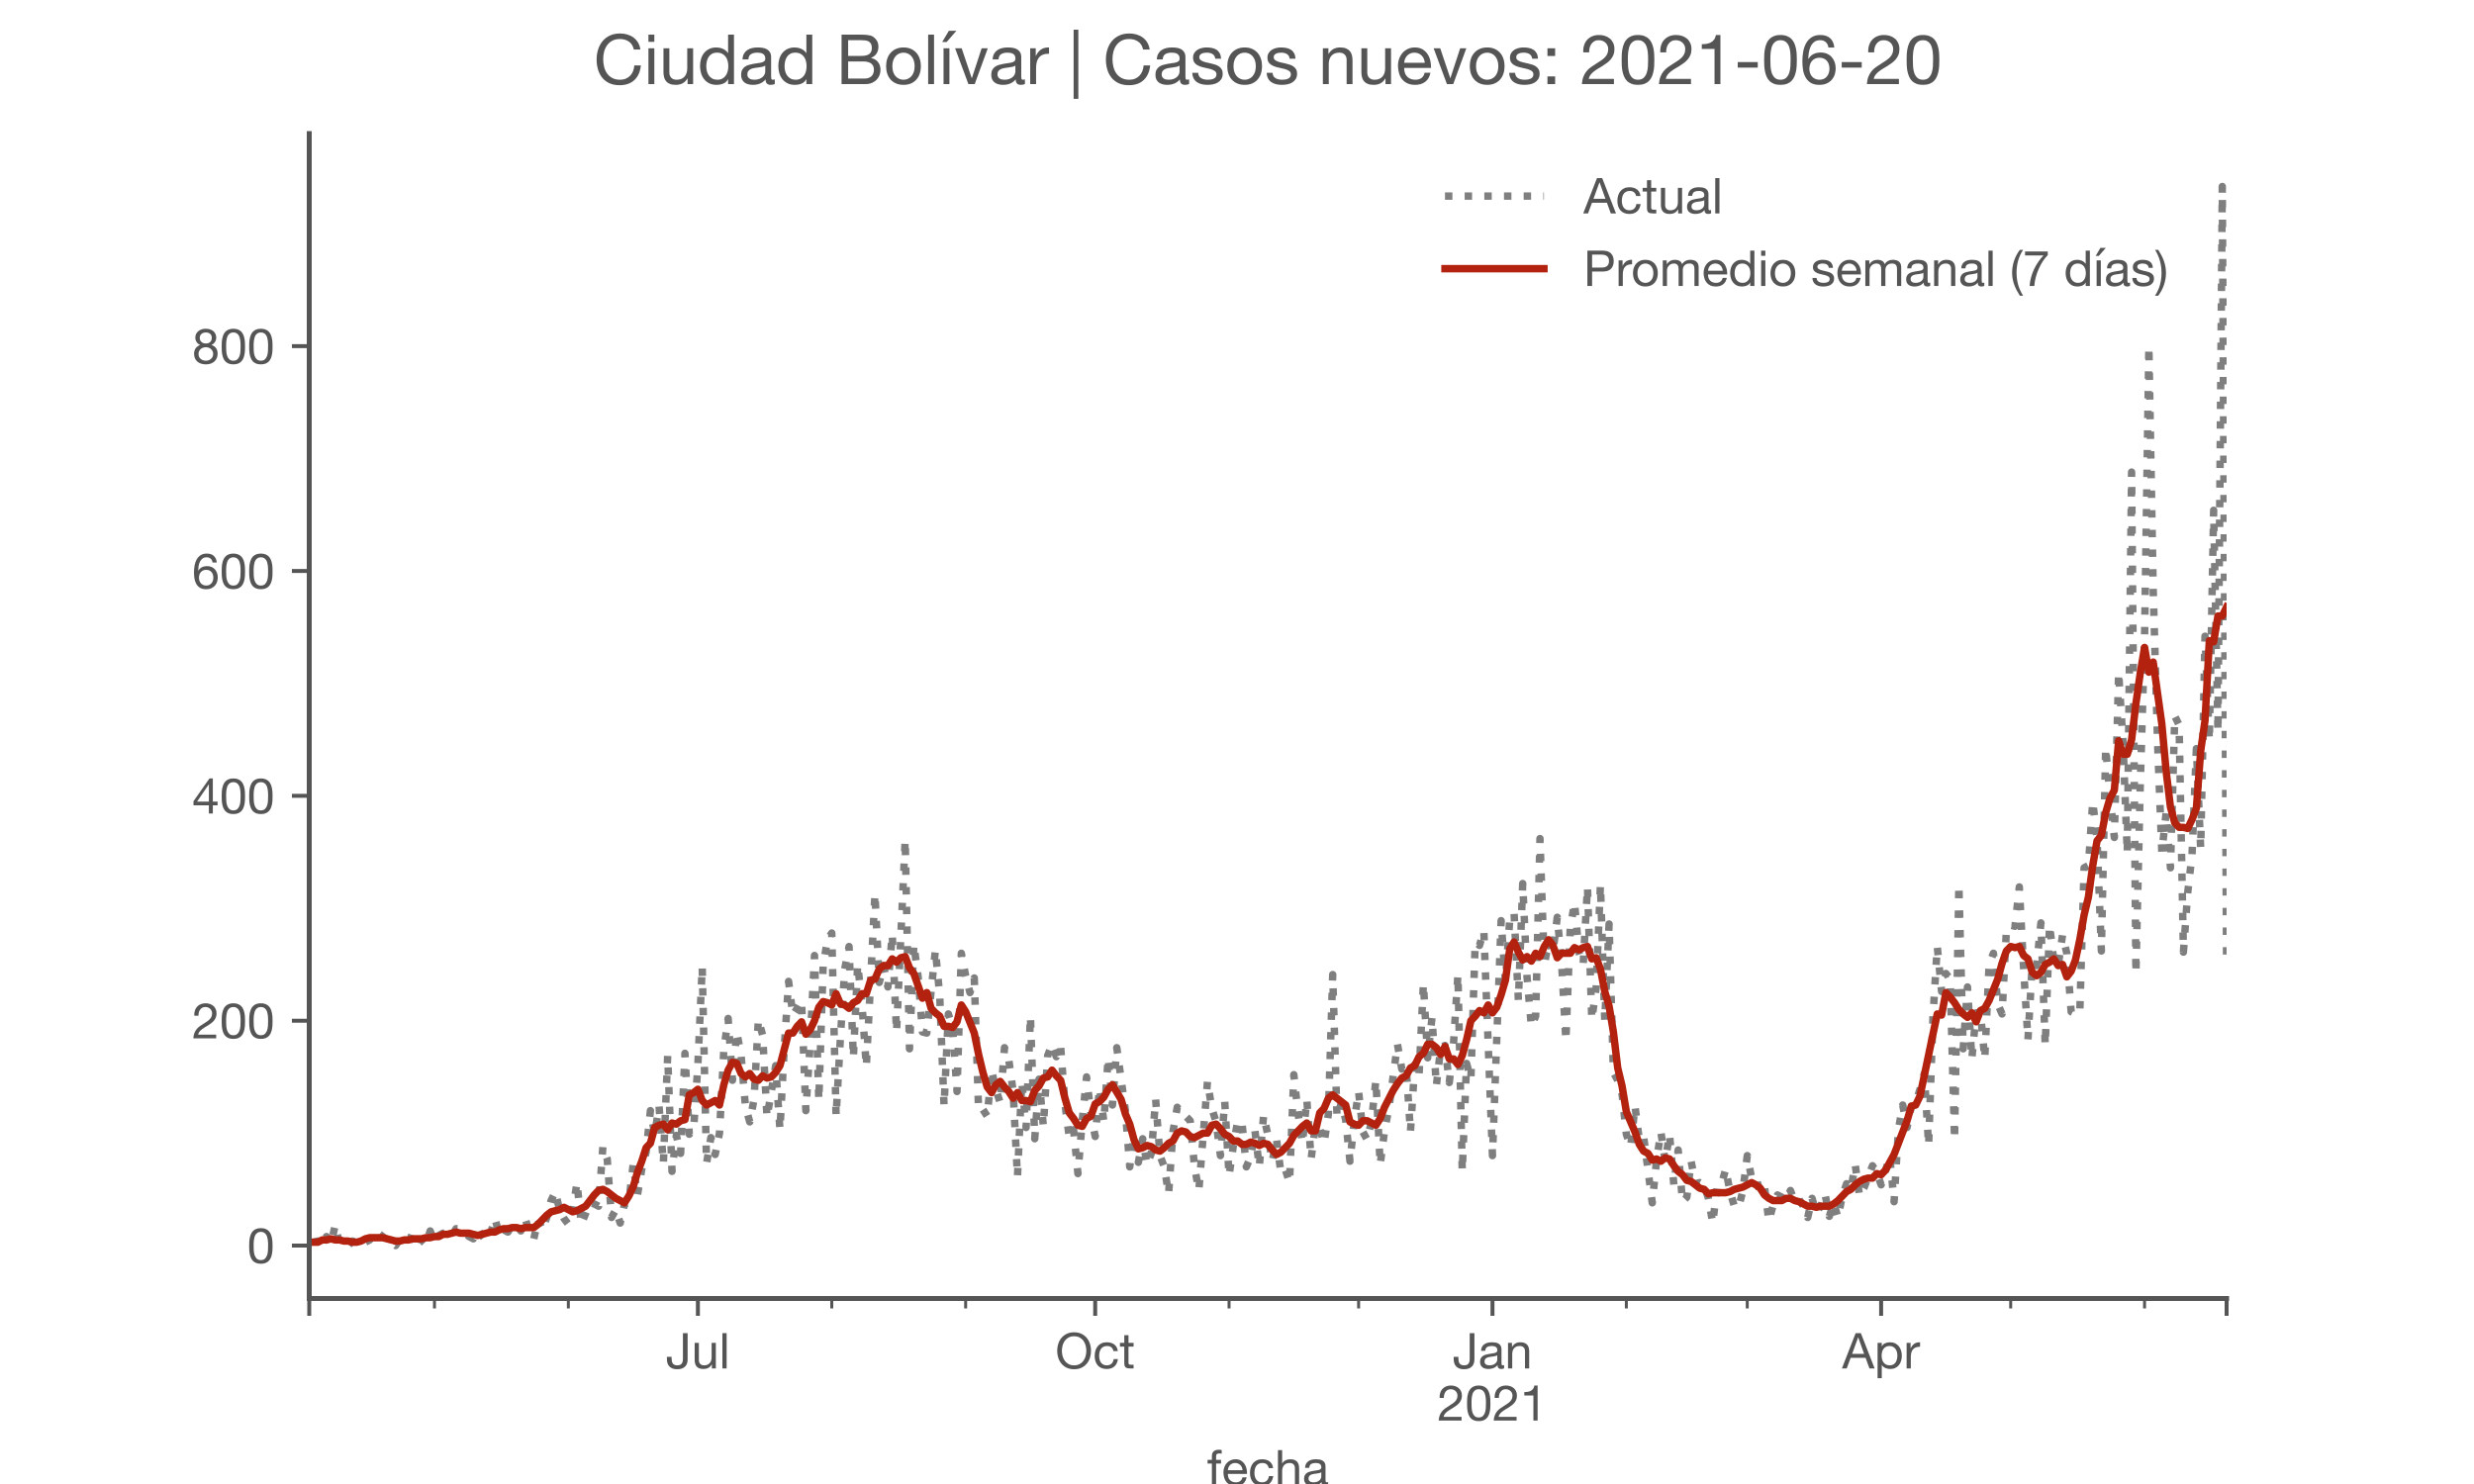 <?xml version="1.0" encoding="utf-8" standalone="no"?>
<!DOCTYPE svg PUBLIC "-//W3C//DTD SVG 1.1//EN"
  "http://www.w3.org/Graphics/SVG/1.1/DTD/svg11.dtd">
<!-- Created with matplotlib (https://matplotlib.org/) -->
<svg height="300pt" version="1.1" viewBox="0 0 500 300" width="500pt" xmlns="http://www.w3.org/2000/svg" xmlns:xlink="http://www.w3.org/1999/xlink">
 <defs>
  <style type="text/css">*{stroke-linecap:butt;stroke-linejoin:round;}</style>
 </defs>
 <g id="figure_1">
  <g id="patch_1">
   <path d="M 0 300 
L 500 300 
L 500 0 
L 0 0 
z
" style="fill:#ffffff;"/>
  </g>
  <g id="axes_1">
   <g id="patch_2">
    <path d="M 62.5 262.5 
L 450 262.5 
L 450 27 
L 62.5 27 
z
" style="fill:#ffffff;"/>
   </g>
   <g id="matplotlib.axis_1">
    <g id="xtick_1">
     <g id="line2d_1">
      <defs>
       <path d="M 0 0 
L 0 3.5 
" id="m8067aab8d2" style="stroke:#555555;stroke-width:0.8;"/>
      </defs>
      <g>
       <use style="fill:#555555;stroke:#555555;stroke-width:0.8;" x="62.5" xlink:href="#m8067aab8d2" y="262.5"/>
      </g>
     </g>
    </g>
    <g id="xtick_2">
     <g id="line2d_2">
      <g>
       <use style="fill:#555555;stroke:#555555;stroke-width:0.8;" x="141.047" xlink:href="#m8067aab8d2" y="262.5"/>
      </g>
     </g>
     <g id="text_1">
      <!-- Jul -->
      <g style="fill:#555555;" transform="translate(134.562 276.641)scale(0.1 -0.1)">
       <defs>
        <path d="M 44.094 17.797 
L 44.094 71.406 
L 34.594 71.406 
L 34.594 19.203 
Q 34.594 13.297 32.141 9.797 
Q 29.703 6.297 23.203 6.297 
Q 19.703 6.297 17.453 7.344 
Q 15.203 8.406 13.953 10.297 
Q 12.703 12.203 12.203 14.797 
Q 11.703 17.406 11.703 20.5 
L 11.703 23.5 
L 2.203 23.5 
L 2.203 19.094 
Q 2.203 8.906 7.594 3.656 
Q 13 -1.594 23 -1.594 
Q 29 -1.594 33.047 0.047 
Q 37.094 1.703 39.547 4.453 
Q 42 7.203 43.047 10.703 
Q 44.094 14.203 44.094 17.797 
z
" id="HelveticaNeue-74"/>
        <path d="M 49.203 0 
L 49.203 51.703 
L 40.703 51.703 
L 40.703 22.5 
Q 40.703 19 39.75 16.047 
Q 38.797 13.094 36.891 10.891 
Q 35 8.703 32.141 7.5 
Q 29.297 6.297 25.406 6.297 
Q 20.5 6.297 17.703 9.094 
Q 14.906 11.906 14.906 16.703 
L 14.906 51.703 
L 6.406 51.703 
L 6.406 17.703 
Q 6.406 13.5 7.25 10.047 
Q 8.094 6.594 10.188 4.094 
Q 12.297 1.594 15.688 0.25 
Q 19.094 -1.094 24.203 -1.094 
Q 29.906 -1.094 34.094 1.156 
Q 38.297 3.406 41 8.203 
L 41.203 8.203 
L 41.203 0 
z
" id="HelveticaNeue-117"/>
        <path d="M 6.906 71.406 
L 6.906 0 
L 15.406 0 
L 15.406 71.406 
z
" id="HelveticaNeue-108"/>
       </defs>
       <use xlink:href="#HelveticaNeue-74"/>
       <use x="51.9" xlink:href="#HelveticaNeue-117"/>
       <use x="107.5" xlink:href="#HelveticaNeue-108"/>
      </g>
     </g>
    </g>
    <g id="xtick_3">
     <g id="line2d_3">
      <g>
       <use style="fill:#555555;stroke:#555555;stroke-width:0.8;" x="221.34" xlink:href="#m8067aab8d2" y="262.5"/>
      </g>
     </g>
     <g id="text_2">
      <!-- Oct -->
      <g style="fill:#555555;" transform="translate(213.28 276.641)scale(0.1 -0.1)">
       <defs>
        <path d="M 13.297 35.703 
Q 13.297 41.094 14.688 46.344 
Q 16.094 51.594 19.094 55.797 
Q 22.094 60 26.797 62.547 
Q 31.5 65.094 38 65.094 
Q 44.5 65.094 49.203 62.547 
Q 53.906 60 56.906 55.797 
Q 59.906 51.594 61.297 46.344 
Q 62.703 41.094 62.703 35.703 
Q 62.703 30.297 61.297 25.047 
Q 59.906 19.797 56.906 15.594 
Q 53.906 11.406 49.203 8.844 
Q 44.5 6.297 38 6.297 
Q 31.5 6.297 26.797 8.844 
Q 22.094 11.406 19.094 15.594 
Q 16.094 19.797 14.688 25.047 
Q 13.297 30.297 13.297 35.703 
z
M 3.797 35.703 
Q 3.797 28.406 5.938 21.656 
Q 8.094 14.906 12.391 9.703 
Q 16.703 4.5 23.094 1.453 
Q 29.5 -1.594 38 -1.594 
Q 46.5 -1.594 52.891 1.453 
Q 59.297 4.5 63.594 9.703 
Q 67.906 14.906 70.047 21.656 
Q 72.203 28.406 72.203 35.703 
Q 72.203 43 70.047 49.75 
Q 67.906 56.5 63.594 61.703 
Q 59.297 66.906 52.891 70 
Q 46.5 73.094 38 73.094 
Q 29.5 73.094 23.094 70 
Q 16.703 66.906 12.391 61.703 
Q 8.094 56.5 5.938 49.75 
Q 3.797 43 3.797 35.703 
z
" id="HelveticaNeue-79"/>
        <path d="M 41.5 35.094 
L 50.297 35.094 
Q 49.797 39.703 47.891 43.047 
Q 46 46.406 43.047 48.594 
Q 40.094 50.797 36.25 51.844 
Q 32.406 52.906 28 52.906 
Q 21.906 52.906 17.297 50.75 
Q 12.703 48.594 9.641 44.844 
Q 6.594 41.094 5.094 36.047 
Q 3.594 31 3.594 25.203 
Q 3.594 19.406 5.141 14.547 
Q 6.703 9.703 9.75 6.203 
Q 12.797 2.703 17.344 0.797 
Q 21.906 -1.094 27.797 -1.094 
Q 37.703 -1.094 43.453 4.094 
Q 49.203 9.297 50.594 18.906 
L 41.906 18.906 
Q 41.094 12.906 37.547 9.594 
Q 34 6.297 27.703 6.297 
Q 23.703 6.297 20.797 7.891 
Q 17.906 9.5 16.094 12.141 
Q 14.297 14.797 13.438 18.188 
Q 12.594 21.594 12.594 25.203 
Q 12.594 29.094 13.391 32.75 
Q 14.203 36.406 16.047 39.203 
Q 17.906 42 21 43.703 
Q 24.094 45.406 28.703 45.406 
Q 34.094 45.406 37.297 42.703 
Q 40.5 40 41.5 35.094 
z
" id="HelveticaNeue-99"/>
        <path d="M 18.203 51.703 
L 18.203 67.203 
L 9.703 67.203 
L 9.703 51.703 
L 0.906 51.703 
L 0.906 44.203 
L 9.703 44.203 
L 9.703 11.297 
Q 9.703 7.703 10.391 5.5 
Q 11.094 3.297 12.547 2.094 
Q 14 0.906 16.344 0.453 
Q 18.703 0 22 0 
L 28.5 0 
L 28.5 7.5 
L 24.594 7.5 
Q 22.594 7.5 21.344 7.641 
Q 20.094 7.797 19.391 8.297 
Q 18.703 8.797 18.453 9.688 
Q 18.203 10.594 18.203 12.094 
L 18.203 44.203 
L 28.5 44.203 
L 28.5 51.703 
z
" id="HelveticaNeue-116"/>
       </defs>
       <use xlink:href="#HelveticaNeue-79"/>
       <use x="76" xlink:href="#HelveticaNeue-99"/>
       <use x="129.7" xlink:href="#HelveticaNeue-116"/>
      </g>
     </g>
    </g>
    <g id="xtick_4">
     <g id="line2d_4">
      <g>
       <use style="fill:#555555;stroke:#555555;stroke-width:0.8;" x="301.633" xlink:href="#m8067aab8d2" y="262.5"/>
      </g>
     </g>
     <g id="text_3">
      <!-- Jan -->
      <g style="fill:#555555;" transform="translate(293.573 276.641)scale(0.1 -0.1)">
       <defs>
        <path d="M 52.203 0.203 
Q 50 -1.094 46.094 -1.094 
Q 42.797 -1.094 40.844 0.75 
Q 38.906 2.594 38.906 6.797 
Q 35.406 2.594 30.75 0.75 
Q 26.094 -1.094 20.703 -1.094 
Q 17.203 -1.094 14.047 -0.297 
Q 10.906 0.5 8.594 2.203 
Q 6.297 3.906 4.938 6.656 
Q 3.594 9.406 3.594 13.297 
Q 3.594 17.703 5.094 20.5 
Q 6.594 23.297 9.047 25.047 
Q 11.5 26.797 14.641 27.688 
Q 17.797 28.594 21.094 29.203 
Q 24.594 29.906 27.75 30.25 
Q 30.906 30.594 33.297 31.25 
Q 35.703 31.906 37.094 33.156 
Q 38.5 34.406 38.5 36.797 
Q 38.5 39.594 37.453 41.297 
Q 36.406 43 34.75 43.891 
Q 33.094 44.797 31.047 45.094 
Q 29 45.406 27 45.406 
Q 21.594 45.406 18 43.344 
Q 14.406 41.297 14.094 35.594 
L 5.594 35.594 
Q 5.797 40.406 7.594 43.703 
Q 9.406 47 12.406 49.047 
Q 15.406 51.094 19.25 52 
Q 23.094 52.906 27.5 52.906 
Q 31 52.906 34.453 52.406 
Q 37.906 51.906 40.703 50.344 
Q 43.5 48.797 45.203 46 
Q 46.906 43.203 46.906 38.703 
L 46.906 12.094 
Q 46.906 9.094 47.25 7.688 
Q 47.594 6.297 49.594 6.297 
Q 50.703 6.297 52.203 6.797 
z
M 38.406 26.703 
Q 36.797 25.5 34.188 24.953 
Q 31.594 24.406 28.75 24.047 
Q 25.906 23.703 23 23.25 
Q 20.094 22.797 17.797 21.797 
Q 15.5 20.797 14.047 18.938 
Q 12.594 17.094 12.594 13.906 
Q 12.594 11.797 13.438 10.344 
Q 14.297 8.906 15.641 8 
Q 17 7.094 18.797 6.688 
Q 20.594 6.297 22.594 6.297 
Q 26.797 6.297 29.797 7.438 
Q 32.797 8.594 34.688 10.344 
Q 36.594 12.094 37.5 14.141 
Q 38.406 16.203 38.406 18 
z
" id="HelveticaNeue-97"/>
        <path d="M 6.406 51.703 
L 6.406 0 
L 14.906 0 
L 14.906 29.203 
Q 14.906 32.703 15.844 35.641 
Q 16.797 38.594 18.688 40.797 
Q 20.594 43 23.438 44.203 
Q 26.297 45.406 30.203 45.406 
Q 35.094 45.406 37.891 42.594 
Q 40.703 39.797 40.703 35 
L 40.703 0 
L 49.203 0 
L 49.203 34 
Q 49.203 38.203 48.344 41.641 
Q 47.5 45.094 45.391 47.594 
Q 43.297 50.094 39.891 51.5 
Q 36.5 52.906 31.406 52.906 
Q 19.906 52.906 14.594 43.5 
L 14.406 43.5 
L 14.406 51.703 
z
" id="HelveticaNeue-110"/>
       </defs>
       <use xlink:href="#HelveticaNeue-74"/>
       <use x="51.9" xlink:href="#HelveticaNeue-97"/>
       <use x="105.6" xlink:href="#HelveticaNeue-110"/>
      </g>
      <!-- 2021 -->
      <g style="fill:#555555;" transform="translate(290.514 287.18)scale(0.1 -0.1)">
       <defs>
        <path d="M 4.406 45.797 
L 12.906 45.797 
Q 12.797 49 13.547 52.141 
Q 14.297 55.297 16 57.797 
Q 17.703 60.297 20.344 61.844 
Q 23 63.406 26.703 63.406 
Q 29.5 63.406 32 62.5 
Q 34.5 61.594 36.344 59.891 
Q 38.203 58.203 39.297 55.844 
Q 40.406 53.5 40.406 50.594 
Q 40.406 46.906 39.25 44.094 
Q 38.094 41.297 35.844 38.891 
Q 33.594 36.5 30.188 34.141 
Q 26.797 31.797 22.297 29 
Q 18.594 26.797 15.188 24.297 
Q 11.797 21.797 9.094 18.5 
Q 6.406 15.203 4.656 10.75 
Q 2.906 6.297 2.406 0 
L 48.703 0 
L 48.703 7.5 
L 12.297 7.5 
Q 12.906 10.797 14.844 13.344 
Q 16.797 15.906 19.547 18.094 
Q 22.297 20.297 25.594 22.25 
Q 28.906 24.203 32.203 26.203 
Q 35.5 28.297 38.594 30.594 
Q 41.703 32.906 44.094 35.75 
Q 46.5 38.594 47.953 42.188 
Q 49.406 45.797 49.406 50.5 
Q 49.406 55.5 47.656 59.297 
Q 45.906 63.094 42.906 65.641 
Q 39.906 68.203 35.844 69.547 
Q 31.797 70.906 27.203 70.906 
Q 21.594 70.906 17.188 69 
Q 12.797 67.094 9.844 63.75 
Q 6.906 60.406 5.5 55.797 
Q 4.094 51.203 4.406 45.797 
z
" id="HelveticaNeue-50"/>
        <path d="M 13.203 34.906 
Q 13.203 37.5 13.25 40.641 
Q 13.297 43.797 13.75 46.938 
Q 14.203 50.094 15.047 53.094 
Q 15.906 56.094 17.547 58.344 
Q 19.203 60.594 21.703 62 
Q 24.203 63.406 27.797 63.406 
Q 31.406 63.406 33.906 62 
Q 36.406 60.594 38.047 58.344 
Q 39.703 56.094 40.547 53.094 
Q 41.406 50.094 41.844 46.938 
Q 42.297 43.797 42.344 40.641 
Q 42.406 37.5 42.406 34.906 
Q 42.406 30.906 42.156 25.953 
Q 41.906 21 40.547 16.641 
Q 39.203 12.297 36.203 9.297 
Q 33.203 6.297 27.797 6.297 
Q 22.406 6.297 19.406 9.297 
Q 16.406 12.297 15.047 16.641 
Q 13.703 21 13.453 25.953 
Q 13.203 30.906 13.203 34.906 
z
M 4.203 34.797 
Q 4.203 30.906 4.391 26.703 
Q 4.594 22.5 5.391 18.5 
Q 6.203 14.5 7.703 10.953 
Q 9.203 7.406 11.797 4.703 
Q 14.406 2 18.344 0.453 
Q 22.297 -1.094 27.797 -1.094 
Q 33.406 -1.094 37.297 0.453 
Q 41.203 2 43.797 4.703 
Q 46.406 7.406 47.906 10.953 
Q 49.406 14.5 50.203 18.5 
Q 51 22.5 51.203 26.703 
Q 51.406 30.906 51.406 34.797 
Q 51.406 38.703 51.203 42.891 
Q 51 47.094 50.203 51.094 
Q 49.406 55.094 47.906 58.688 
Q 46.406 62.297 43.797 65 
Q 41.203 67.703 37.25 69.297 
Q 33.297 70.906 27.797 70.906 
Q 22.297 70.906 18.344 69.297 
Q 14.406 67.703 11.797 65 
Q 9.203 62.297 7.703 58.688 
Q 6.203 55.094 5.391 51.094 
Q 4.594 47.094 4.391 42.891 
Q 4.203 38.703 4.203 34.797 
z
" id="HelveticaNeue-48"/>
        <path d="M 35.594 0 
L 35.594 70.906 
L 29.094 70.906 
Q 28.406 66.906 26.5 64.297 
Q 24.594 61.703 21.844 60.203 
Q 19.094 58.703 15.688 58.141 
Q 12.297 57.594 8.703 57.594 
L 8.703 50.797 
L 27.094 50.797 
L 27.094 0 
z
" id="HelveticaNeue-49"/>
       </defs>
       <use xlink:href="#HelveticaNeue-50"/>
       <use x="55.6" xlink:href="#HelveticaNeue-48"/>
       <use x="111.2" xlink:href="#HelveticaNeue-50"/>
       <use x="166.8" xlink:href="#HelveticaNeue-49"/>
      </g>
     </g>
    </g>
    <g id="xtick_5">
     <g id="line2d_5">
      <g>
       <use style="fill:#555555;stroke:#555555;stroke-width:0.8;" x="380.18" xlink:href="#m8067aab8d2" y="262.5"/>
      </g>
     </g>
     <g id="text_4">
      <!-- Apr -->
      <g style="fill:#555555;" transform="translate(372.311 276.641)scale(0.1 -0.1)">
       <defs>
        <path d="M 20.094 29.5 
L 32.203 62.797 
L 32.406 62.797 
L 44.297 29.5 
z
M 27.203 71.406 
L -0.594 0 
L 9.094 0 
L 17.094 21.5 
L 47.297 21.5 
L 55.094 0 
L 65.594 0 
L 37.703 71.406 
z
" id="HelveticaNeue-65"/>
        <path d="M 6.703 51.703 
L 6.703 -19.703 
L 15.203 -19.703 
L 15.203 6.906 
L 15.406 6.906 
Q 16.797 4.594 18.844 3.047 
Q 20.906 1.5 23.203 0.594 
Q 25.5 -0.297 27.844 -0.688 
Q 30.203 -1.094 32.094 -1.094 
Q 38 -1.094 42.453 1 
Q 46.906 3.094 49.844 6.75 
Q 52.797 10.406 54.25 15.297 
Q 55.703 20.203 55.703 25.703 
Q 55.703 31.203 54.203 36.094 
Q 52.703 41 49.75 44.75 
Q 46.797 48.5 42.344 50.703 
Q 37.906 52.906 31.906 52.906 
Q 26.5 52.906 22 50.953 
Q 17.5 49 15.406 44.703 
L 15.203 44.703 
L 15.203 51.703 
z
M 46.703 26.297 
Q 46.703 22.5 45.891 18.891 
Q 45.094 15.297 43.297 12.5 
Q 41.5 9.703 38.547 8 
Q 35.594 6.297 31.203 6.297 
Q 26.797 6.297 23.688 7.938 
Q 20.594 9.594 18.641 12.297 
Q 16.703 15 15.797 18.547 
Q 14.906 22.094 14.906 25.906 
Q 14.906 29.5 15.75 33 
Q 16.594 36.5 18.5 39.25 
Q 20.406 42 23.406 43.703 
Q 26.406 45.406 30.703 45.406 
Q 34.797 45.406 37.844 43.797 
Q 40.906 42.203 42.844 39.5 
Q 44.797 36.797 45.75 33.344 
Q 46.703 29.906 46.703 26.297 
z
" id="HelveticaNeue-112"/>
        <path d="M 6.094 51.703 
L 6.094 0 
L 14.594 0 
L 14.594 23 
Q 14.594 28 15.594 31.844 
Q 16.594 35.703 18.797 38.391 
Q 21 41.094 24.594 42.5 
Q 28.203 43.906 33.297 43.906 
L 33.297 52.906 
Q 26.406 53.094 21.906 50.094 
Q 17.406 47.094 14.297 40.797 
L 14.094 40.797 
L 14.094 51.703 
z
" id="HelveticaNeue-114"/>
       </defs>
       <use xlink:href="#HelveticaNeue-65"/>
       <use x="64.8" xlink:href="#HelveticaNeue-112"/>
       <use x="124.1" xlink:href="#HelveticaNeue-114"/>
      </g>
     </g>
    </g>
    <g id="xtick_6">
     <g id="line2d_6">
      <g>
       <use style="fill:#555555;stroke:#555555;stroke-width:0.8;" x="450" xlink:href="#m8067aab8d2" y="262.5"/>
      </g>
     </g>
    </g>
    <g id="xtick_7">
     <g id="line2d_7">
      <defs>
       <path d="M 0 0 
L 0 2 
" id="m820d219b22" style="stroke:#555555;stroke-width:0.6;"/>
      </defs>
      <g>
       <use style="fill:#555555;stroke:#555555;stroke-width:0.6;" x="87.81" xlink:href="#m820d219b22" y="262.5"/>
      </g>
     </g>
    </g>
    <g id="xtick_8">
     <g id="line2d_8">
      <g>
       <use style="fill:#555555;stroke:#555555;stroke-width:0.6;" x="114.865" xlink:href="#m820d219b22" y="262.5"/>
      </g>
     </g>
    </g>
    <g id="xtick_9">
     <g id="line2d_9">
      <g>
       <use style="fill:#555555;stroke:#555555;stroke-width:0.6;" x="168.102" xlink:href="#m820d219b22" y="262.5"/>
      </g>
     </g>
    </g>
    <g id="xtick_10">
     <g id="line2d_10">
      <g>
       <use style="fill:#555555;stroke:#555555;stroke-width:0.6;" x="195.158" xlink:href="#m820d219b22" y="262.5"/>
      </g>
     </g>
    </g>
    <g id="xtick_11">
     <g id="line2d_11">
      <g>
       <use style="fill:#555555;stroke:#555555;stroke-width:0.6;" x="248.395" xlink:href="#m820d219b22" y="262.5"/>
      </g>
     </g>
    </g>
    <g id="xtick_12">
     <g id="line2d_12">
      <g>
       <use style="fill:#555555;stroke:#555555;stroke-width:0.6;" x="274.578" xlink:href="#m820d219b22" y="262.5"/>
      </g>
     </g>
    </g>
    <g id="xtick_13">
     <g id="line2d_13">
      <g>
       <use style="fill:#555555;stroke:#555555;stroke-width:0.6;" x="328.688" xlink:href="#m820d219b22" y="262.5"/>
      </g>
     </g>
    </g>
    <g id="xtick_14">
     <g id="line2d_14">
      <g>
       <use style="fill:#555555;stroke:#555555;stroke-width:0.6;" x="353.125" xlink:href="#m820d219b22" y="262.5"/>
      </g>
     </g>
    </g>
    <g id="xtick_15">
     <g id="line2d_15">
      <g>
       <use style="fill:#555555;stroke:#555555;stroke-width:0.6;" x="406.363" xlink:href="#m820d219b22" y="262.5"/>
      </g>
     </g>
    </g>
    <g id="xtick_16">
     <g id="line2d_16">
      <g>
       <use style="fill:#555555;stroke:#555555;stroke-width:0.6;" x="433.418" xlink:href="#m820d219b22" y="262.5"/>
      </g>
     </g>
    </g>
    <g id="text_5">
     <!-- fecha -->
     <g style="fill:#555555;" transform="translate(243.935 300.291)scale(0.1 -0.1)">
      <defs>
       <path d="M 9.906 44.203 
L 9.906 0 
L 18.406 0 
L 18.406 44.203 
L 28.406 44.203 
L 28.406 51.703 
L 18.406 51.703 
L 18.406 58.906 
Q 18.406 62.297 20.094 63.5 
Q 21.797 64.703 24.906 64.703 
Q 26 64.703 27.297 64.547 
Q 28.594 64.406 29.703 64 
L 29.703 71.406 
Q 28.5 71.797 26.953 72 
Q 25.406 72.203 24.203 72.203 
Q 17.203 72.203 13.547 68.953 
Q 9.906 65.703 9.906 59.406 
L 9.906 51.703 
L 1.203 51.703 
L 1.203 44.203 
z
" id="HelveticaNeue-102"/>
       <path d="M 42.297 30.797 
L 12.594 30.797 
Q 12.797 33.797 13.891 36.438 
Q 15 39.094 16.891 41.094 
Q 18.797 43.094 21.438 44.25 
Q 24.094 45.406 27.406 45.406 
Q 30.594 45.406 33.25 44.25 
Q 35.906 43.094 37.844 41.141 
Q 39.797 39.203 40.938 36.5 
Q 42.094 33.797 42.297 30.797 
z
M 50.5 16.406 
L 42.094 16.406 
Q 41 11.297 37.547 8.797 
Q 34.094 6.297 28.703 6.297 
Q 24.5 6.297 21.391 7.688 
Q 18.297 9.094 16.297 11.438 
Q 14.297 13.797 13.391 16.844 
Q 12.5 19.906 12.594 23.297 
L 51.297 23.297 
Q 51.5 28 50.453 33.203 
Q 49.406 38.406 46.656 42.797 
Q 43.906 47.203 39.344 50.047 
Q 34.797 52.906 27.906 52.906 
Q 22.594 52.906 18.141 50.906 
Q 13.703 48.906 10.453 45.297 
Q 7.203 41.703 5.391 36.797 
Q 3.594 31.906 3.594 26 
Q 3.797 20.094 5.344 15.094 
Q 6.906 10.094 10 6.5 
Q 13.094 2.906 17.641 0.906 
Q 22.203 -1.094 28.406 -1.094 
Q 37.203 -1.094 43 3.297 
Q 48.797 7.703 50.5 16.406 
z
" id="HelveticaNeue-101"/>
       <path d="M 6.406 71.406 
L 6.406 0 
L 14.906 0 
L 14.906 29.203 
Q 14.906 32.703 15.844 35.641 
Q 16.797 38.594 18.688 40.797 
Q 20.594 43 23.438 44.203 
Q 26.297 45.406 30.203 45.406 
Q 35.094 45.406 37.891 42.594 
Q 40.703 39.797 40.703 35 
L 40.703 0 
L 49.203 0 
L 49.203 34 
Q 49.203 38.203 48.344 41.641 
Q 47.5 45.094 45.391 47.594 
Q 43.297 50.094 39.891 51.5 
Q 36.5 52.906 31.406 52.906 
Q 29.094 52.906 26.641 52.406 
Q 24.203 51.906 21.953 50.844 
Q 19.703 49.797 17.891 48.141 
Q 16.094 46.5 15.094 44.094 
L 14.906 44.094 
L 14.906 71.406 
z
" id="HelveticaNeue-104"/>
      </defs>
      <use xlink:href="#HelveticaNeue-102"/>
      <use x="29.6" xlink:href="#HelveticaNeue-101"/>
      <use x="83.3" xlink:href="#HelveticaNeue-99"/>
      <use x="137" xlink:href="#HelveticaNeue-104"/>
      <use x="192.6" xlink:href="#HelveticaNeue-97"/>
     </g>
    </g>
   </g>
   <g id="matplotlib.axis_2">
    <g id="ytick_1">
     <g id="line2d_17">
      <defs>
       <path d="M 0 0 
L -3.5 0 
" id="m968fb1098c" style="stroke:#555555;stroke-width:0.8;"/>
      </defs>
      <g>
       <use style="fill:#555555;stroke:#555555;stroke-width:0.8;" x="62.5" xlink:href="#m968fb1098c" y="251.795"/>
      </g>
     </g>
     <g id="text_6">
      <!-- 0 -->
      <g style="fill:#555555;" transform="translate(49.941 255.366)scale(0.1 -0.1)">
       <use xlink:href="#HelveticaNeue-48"/>
      </g>
     </g>
    </g>
    <g id="ytick_2">
     <g id="line2d_18">
      <g>
       <use style="fill:#555555;stroke:#555555;stroke-width:0.8;" x="62.5" xlink:href="#m968fb1098c" y="206.341"/>
      </g>
     </g>
     <g id="text_7">
      <!-- 200 -->
      <g style="fill:#555555;" transform="translate(38.822 209.911)scale(0.1 -0.1)">
       <use xlink:href="#HelveticaNeue-50"/>
       <use x="55.6" xlink:href="#HelveticaNeue-48"/>
       <use x="111.2" xlink:href="#HelveticaNeue-48"/>
      </g>
     </g>
    </g>
    <g id="ytick_3">
     <g id="line2d_19">
      <g>
       <use style="fill:#555555;stroke:#555555;stroke-width:0.8;" x="62.5" xlink:href="#m968fb1098c" y="160.886"/>
      </g>
     </g>
     <g id="text_8">
      <!-- 400 -->
      <g style="fill:#555555;" transform="translate(38.822 164.457)scale(0.1 -0.1)">
       <defs>
        <path d="M 33.906 24.094 
L 10.094 24.094 
L 33.703 58.797 
L 33.906 58.797 
z
M 41.906 24.094 
L 41.906 70.906 
L 35.094 70.906 
L 2.797 24.797 
L 2.797 16.594 
L 33.906 16.594 
L 33.906 0 
L 41.906 0 
L 41.906 16.594 
L 51.5 16.594 
L 51.5 24.094 
z
" id="HelveticaNeue-52"/>
       </defs>
       <use xlink:href="#HelveticaNeue-52"/>
       <use x="55.6" xlink:href="#HelveticaNeue-48"/>
       <use x="111.2" xlink:href="#HelveticaNeue-48"/>
      </g>
     </g>
    </g>
    <g id="ytick_4">
     <g id="line2d_20">
      <g>
       <use style="fill:#555555;stroke:#555555;stroke-width:0.8;" x="62.5" xlink:href="#m968fb1098c" y="115.432"/>
      </g>
     </g>
     <g id="text_9">
      <!-- 600 -->
      <g style="fill:#555555;" transform="translate(38.822 119.002)scale(0.1 -0.1)">
       <defs>
        <path d="M 41.406 52.797 
L 49.906 52.797 
Q 49.094 61.594 43.891 66.25 
Q 38.703 70.906 29.906 70.906 
Q 22.297 70.906 17.297 67.703 
Q 12.297 64.5 9.297 59.203 
Q 6.297 53.906 5.047 47.047 
Q 3.797 40.203 3.797 32.906 
Q 3.797 27.297 4.641 21.297 
Q 5.5 15.297 8.094 10.297 
Q 10.703 5.297 15.5 2.094 
Q 20.297 -1.094 28.203 -1.094 
Q 34.906 -1.094 39.453 1.156 
Q 44 3.406 46.75 6.844 
Q 49.5 10.297 50.703 14.5 
Q 51.906 18.703 51.906 22.594 
Q 51.906 27.5 50.406 31.703 
Q 48.906 35.906 46.156 39 
Q 43.406 42.094 39.344 43.844 
Q 35.297 45.594 30.203 45.594 
Q 24.406 45.594 19.953 43.391 
Q 15.5 41.203 12.5 36.297 
L 12.297 36.5 
Q 12.406 40.594 13.094 45.297 
Q 13.797 50 15.641 54.047 
Q 17.5 58.094 20.797 60.75 
Q 24.094 63.406 29.5 63.406 
Q 34.594 63.406 37.688 60.5 
Q 40.797 57.594 41.406 52.797 
z
M 28.594 38.094 
Q 32.203 38.094 34.891 36.797 
Q 37.594 35.5 39.391 33.344 
Q 41.203 31.203 42.047 28.25 
Q 42.906 25.297 42.906 22 
Q 42.906 18.906 41.953 16.047 
Q 41 13.203 39.203 11 
Q 37.406 8.797 34.75 7.547 
Q 32.094 6.297 28.594 6.297 
Q 25.094 6.297 22.344 7.547 
Q 19.594 8.797 17.75 10.891 
Q 15.906 13 14.906 15.891 
Q 13.906 18.797 13.906 22.094 
Q 13.906 25.406 14.844 28.344 
Q 15.797 31.297 17.688 33.438 
Q 19.594 35.594 22.297 36.844 
Q 25 38.094 28.594 38.094 
z
" id="HelveticaNeue-54"/>
       </defs>
       <use xlink:href="#HelveticaNeue-54"/>
       <use x="55.6" xlink:href="#HelveticaNeue-48"/>
       <use x="111.2" xlink:href="#HelveticaNeue-48"/>
      </g>
     </g>
    </g>
    <g id="ytick_5">
     <g id="line2d_21">
      <g>
       <use style="fill:#555555;stroke:#555555;stroke-width:0.8;" x="62.5" xlink:href="#m968fb1098c" y="69.977"/>
      </g>
     </g>
     <g id="text_10">
      <!-- 800 -->
      <g style="fill:#555555;" transform="translate(38.822 73.548)scale(0.1 -0.1)">
       <defs>
        <path d="M 15.5 52.5 
Q 15.5 55.203 16.5 57.203 
Q 17.5 59.203 19.141 60.594 
Q 20.797 62 23.094 62.703 
Q 25.406 63.406 27.906 63.406 
Q 33.094 63.406 36.438 60.656 
Q 39.797 57.906 39.797 52.5 
Q 39.797 47.094 36.5 44.094 
Q 33.203 41.094 28.094 41.094 
Q 25.5 41.094 23.203 41.797 
Q 20.906 42.5 19.203 43.891 
Q 17.5 45.297 16.5 47.438 
Q 15.5 49.594 15.5 52.5 
z
M 6.5 52.797 
Q 6.5 48 9.203 43.953 
Q 11.906 39.906 16.406 38.094 
Q 10.406 36 7.203 31.344 
Q 4 26.703 4 20.406 
Q 4 15 5.844 10.953 
Q 7.703 6.906 10.953 4.203 
Q 14.203 1.5 18.594 0.203 
Q 23 -1.094 28.094 -1.094 
Q 33 -1.094 37.297 0.297 
Q 41.594 1.703 44.75 4.453 
Q 47.906 7.203 49.75 11.203 
Q 51.594 15.203 51.594 20.406 
Q 51.594 27 48.5 31.547 
Q 45.406 36.094 39 38.094 
Q 43.5 40.094 46.141 44.047 
Q 48.797 48 48.797 52.797 
Q 48.797 56.203 47.594 59.453 
Q 46.406 62.703 43.844 65.25 
Q 41.297 67.797 37.188 69.344 
Q 33.094 70.906 27.297 70.906 
Q 23.203 70.906 19.453 69.703 
Q 15.703 68.5 12.797 66.203 
Q 9.906 63.906 8.203 60.547 
Q 6.5 57.203 6.5 52.797 
z
M 13 20 
Q 13 23.094 14.141 25.594 
Q 15.297 28.094 17.344 29.891 
Q 19.406 31.703 22.156 32.641 
Q 24.906 33.594 28 33.594 
Q 31 33.594 33.641 32.547 
Q 36.297 31.5 38.297 29.703 
Q 40.297 27.906 41.438 25.453 
Q 42.594 23 42.594 20.094 
Q 42.594 17.094 41.547 14.594 
Q 40.5 12.094 38.547 10.25 
Q 36.594 8.406 33.938 7.344 
Q 31.297 6.297 28.094 6.297 
Q 21.5 6.297 17.25 9.938 
Q 13 13.594 13 20 
z
" id="HelveticaNeue-56"/>
       </defs>
       <use xlink:href="#HelveticaNeue-56"/>
       <use x="55.6" xlink:href="#HelveticaNeue-48"/>
       <use x="111.2" xlink:href="#HelveticaNeue-48"/>
      </g>
     </g>
    </g>
   </g>
   <g id="line2d_22">
    <path clip-path="url(#p1cd090dc07)" d="M 63.373 251.114 
L 64.245 250.886 
L 65.118 251.795 
L 65.991 249.977 
L 66.864 251.568 
L 67.736 247.705 
L 68.609 251.341 
L 69.482 251.114 
L 70.355 251.795 
L 71.227 250.886 
L 72.1 251.114 
L 72.973 250.659 
L 73.846 251.114 
L 74.718 250.659 
L 75.591 249.068 
L 76.464 249.295 
L 78.209 250.659 
L 79.082 251.114 
L 79.955 251.795 
L 80.828 250.432 
L 81.7 250.659 
L 82.573 251.341 
L 83.446 249.068 
L 84.319 250.432 
L 85.191 250.659 
L 86.064 251.568 
L 86.937 248.841 
L 87.81 250.886 
L 88.682 249.75 
L 89.555 249.295 
L 90.428 249.523 
L 91.301 249.977 
L 92.173 248.386 
L 93.046 248.386 
L 93.919 249.068 
L 94.792 249.977 
L 95.664 250.432 
L 96.537 248.614 
L 98.283 250.886 
L 99.155 249.295 
L 100.028 246.341 
L 100.901 249.523 
L 101.774 248.614 
L 102.646 249.068 
L 103.519 247.705 
L 104.392 247.705 
L 105.265 248.841 
L 106.137 246.341 
L 107.01 249.068 
L 107.883 250.432 
L 108.756 246.568 
L 109.628 248.614 
L 110.501 246.114 
L 111.374 242.705 
L 112.247 240.886 
L 113.119 244.75 
L 113.992 246.341 
L 114.865 247.477 
L 115.738 244.75 
L 116.61 239.068 
L 117.483 247.477 
L 119.229 243.159 
L 120.101 243.386 
L 120.974 243.841 
L 121.847 231.795 
L 122.72 234.295 
L 123.592 246.114 
L 124.465 244.523 
L 125.338 247.25 
L 126.211 243.386 
L 127.083 243.159 
L 127.956 235.432 
L 128.829 241.568 
L 129.702 236.341 
L 130.574 232.932 
L 131.447 224.523 
L 132.32 229.295 
L 133.193 223.614 
L 134.065 235.205 
L 134.938 213.386 
L 135.811 236.795 
L 136.684 229.523 
L 137.556 233.159 
L 138.429 212.932 
L 139.302 229.295 
L 140.175 228.386 
L 141.047 215.205 
L 141.92 195.432 
L 142.793 235.205 
L 143.666 229.977 
L 144.538 233.386 
L 145.411 229.068 
L 146.284 212.25 
L 147.157 205.886 
L 148.029 218.386 
L 148.902 208.614 
L 149.775 213.386 
L 150.648 223.614 
L 151.52 226.795 
L 152.393 222.25 
L 153.266 206.114 
L 154.139 209.295 
L 155.011 225.886 
L 156.757 215.432 
L 157.63 228.386 
L 158.502 211.795 
L 159.375 198.386 
L 160.248 205.205 
L 161.12 203.841 
L 161.993 202.25 
L 162.866 224.523 
L 163.739 210.886 
L 164.611 193.159 
L 165.484 222.477 
L 166.357 195.205 
L 167.23 189.977 
L 168.102 188.614 
L 168.975 225.659 
L 169.848 209.75 
L 170.721 195.886 
L 171.593 191.341 
L 172.466 213.841 
L 173.339 194.977 
L 174.212 202.932 
L 175.084 215.659 
L 176.83 180.659 
L 177.703 198.614 
L 178.575 195.205 
L 179.448 199.523 
L 180.321 188.841 
L 181.194 208.614 
L 182.939 169.75 
L 183.812 212.023 
L 184.685 190.886 
L 185.557 197.477 
L 186.43 208.614 
L 187.303 208.841 
L 189.048 192.023 
L 189.921 201.341 
L 190.794 223.614 
L 191.667 204.977 
L 192.539 207.932 
L 193.412 220.659 
L 194.285 192.705 
L 195.158 197.25 
L 196.03 200.659 
L 196.903 197.705 
L 197.776 224.523 
L 198.649 224.295 
L 199.521 225.659 
L 200.394 216.341 
L 201.267 220.205 
L 202.14 222.932 
L 203.012 211.795 
L 203.885 214.295 
L 204.758 220.659 
L 205.631 237.932 
L 206.503 218.614 
L 207.376 227.932 
L 208.249 205.432 
L 209.122 230.205 
L 209.994 218.159 
L 210.867 227.705 
L 211.74 213.386 
L 212.613 211.114 
L 213.485 213.614 
L 214.358 211.568 
L 215.231 223.159 
L 216.104 229.977 
L 216.976 228.386 
L 217.849 237.25 
L 218.722 226.568 
L 219.595 217.705 
L 220.467 225.205 
L 221.34 229.75 
L 222.213 219.977 
L 223.086 226.795 
L 223.958 213.841 
L 224.831 223.386 
L 225.704 211.795 
L 227.449 224.523 
L 228.322 235.886 
L 229.195 229.75 
L 230.068 234.977 
L 230.94 230.205 
L 231.813 235.432 
L 232.686 233.159 
L 233.559 222.25 
L 234.431 233.614 
L 235.304 235.886 
L 236.177 241.341 
L 237.05 228.841 
L 237.922 223.841 
L 238.795 225.205 
L 239.668 225.659 
L 240.541 226.568 
L 241.413 235.886 
L 242.286 240.659 
L 244.032 218.614 
L 244.904 224.068 
L 245.777 226.795 
L 246.65 233.614 
L 247.523 222.705 
L 248.395 237.705 
L 249.268 231.568 
L 250.141 226.568 
L 251.014 227.023 
L 251.886 235.886 
L 252.759 233.841 
L 253.632 228.614 
L 254.505 235.886 
L 255.377 225.432 
L 256.25 229.523 
L 257.123 234.75 
L 257.995 230.432 
L 258.868 237.023 
L 259.741 236.341 
L 260.614 239.068 
L 261.486 217.25 
L 262.359 225.205 
L 263.232 231.114 
L 264.105 222.25 
L 264.977 234.295 
L 265.85 227.477 
L 266.723 228.159 
L 267.596 231.114 
L 268.468 225.205 
L 269.341 197.023 
L 270.214 225.886 
L 271.087 222.932 
L 271.959 226.341 
L 272.832 234.75 
L 273.705 226.568 
L 274.578 220.659 
L 275.45 228.841 
L 276.323 230.432 
L 277.196 226.568 
L 278.069 218.386 
L 278.941 235.432 
L 279.814 228.614 
L 280.687 224.068 
L 282.432 211.114 
L 283.305 216.114 
L 284.178 215.432 
L 285.051 228.841 
L 285.923 215.205 
L 286.796 217.25 
L 287.669 198.841 
L 288.542 213.841 
L 289.414 205.659 
L 290.287 219.523 
L 291.16 211.795 
L 292.033 211.341 
L 292.905 218.841 
L 293.778 210.659 
L 294.651 197.023 
L 295.524 236.795 
L 296.396 214.977 
L 297.269 218.159 
L 298.142 190.432 
L 299.015 191.114 
L 299.887 188.159 
L 301.633 233.614 
L 303.378 186.114 
L 304.251 198.386 
L 305.124 185.886 
L 305.997 184.523 
L 306.869 202.25 
L 307.742 178.614 
L 308.615 197.477 
L 309.488 207.477 
L 310.36 205.432 
L 311.233 169.523 
L 312.106 195.205 
L 312.979 190.205 
L 313.851 192.477 
L 314.724 185.432 
L 315.597 194.523 
L 316.47 210.432 
L 317.342 187.705 
L 318.215 182.477 
L 319.088 192.477 
L 319.961 194.977 
L 320.833 179.295 
L 321.706 206.114 
L 322.579 199.75 
L 323.452 178.841 
L 324.324 206.341 
L 325.197 186.795 
L 326.07 216.795 
L 326.943 218.386 
L 327.815 221.114 
L 328.688 229.295 
L 329.561 231.795 
L 330.434 223.614 
L 331.306 230.432 
L 332.179 229.75 
L 333.925 243.159 
L 334.797 234.523 
L 335.67 228.841 
L 336.543 234.75 
L 337.416 229.295 
L 338.288 239.523 
L 339.161 232.477 
L 340.034 242.932 
L 340.907 242.023 
L 341.779 234.75 
L 342.652 239.295 
L 343.525 239.068 
L 344.398 239.523 
L 345.27 242.25 
L 346.143 247.25 
L 347.016 240.205 
L 347.889 239.523 
L 348.761 236.341 
L 349.634 240.886 
L 350.507 243.841 
L 351.38 244.068 
L 352.252 240.659 
L 353.125 233.614 
L 353.998 238.159 
L 354.87 237.932 
L 355.743 241.114 
L 356.616 239.977 
L 357.489 246.795 
L 358.361 243.614 
L 359.234 241.568 
L 360.107 242.023 
L 360.98 242.705 
L 361.852 240.659 
L 362.725 242.932 
L 363.598 242.477 
L 364.471 243.841 
L 365.343 246.114 
L 366.216 242.25 
L 367.089 245.205 
L 367.962 243.841 
L 368.834 241.341 
L 369.707 245.886 
L 370.58 243.159 
L 371.453 246.114 
L 372.325 241.795 
L 373.198 239.295 
L 374.071 240.432 
L 374.944 235.432 
L 375.816 241.795 
L 376.689 240.205 
L 378.435 235.659 
L 379.307 237.023 
L 380.18 239.523 
L 381.926 233.841 
L 382.798 242.932 
L 383.671 228.386 
L 384.544 223.386 
L 385.417 227.932 
L 386.289 223.614 
L 387.162 222.932 
L 388.035 220.205 
L 388.908 217.023 
L 389.78 231.568 
L 390.653 205.659 
L 391.526 191.341 
L 392.399 200.432 
L 393.271 196.795 
L 394.144 197.932 
L 395.017 230.432 
L 395.89 178.841 
L 396.762 212.023 
L 397.635 199.523 
L 398.508 214.068 
L 399.381 204.75 
L 400.253 204.75 
L 401.126 214.068 
L 401.999 194.977 
L 402.872 192.705 
L 403.744 202.932 
L 404.617 204.977 
L 405.49 188.159 
L 406.363 187.023 
L 407.235 187.25 
L 408.108 179.295 
L 408.981 195.886 
L 409.854 210.205 
L 410.726 194.75 
L 411.599 195.205 
L 412.472 186.568 
L 413.345 211.341 
L 414.217 187.023 
L 415.09 194.295 
L 415.963 195.205 
L 416.836 189.068 
L 417.708 192.705 
L 418.581 204.523 
L 419.454 204.977 
L 420.327 204.75 
L 421.199 175.432 
L 422.072 174.977 
L 422.945 162.023 
L 423.818 169.523 
L 424.69 192.25 
L 425.563 151.114 
L 426.436 160.886 
L 427.309 169.295 
L 428.181 135.886 
L 429.054 149.75 
L 429.927 172.477 
L 430.8 95.432 
L 431.672 196.795 
L 432.545 158.841 
L 433.418 129.295 
L 434.291 69.977 
L 435.163 119.068 
L 436.036 149.75 
L 436.909 172.25 
L 437.782 164.295 
L 438.654 175.432 
L 439.527 144.75 
L 440.4 146.568 
L 441.273 192.477 
L 442.145 180.432 
L 443.018 172.705 
L 443.891 151.341 
L 444.764 171.568 
L 445.636 128.614 
L 446.509 149.75 
L 447.382 103.159 
L 448.255 147.932 
L 449.127 37.705 
L 450 194.75 
L 450 194.75 
" style="fill:none;stroke:#000000;stroke-dasharray:1.5,2.475;stroke-dashoffset:0;stroke-opacity:0.5;stroke-width:1.5;"/>
   </g>
   <g id="line2d_23">
    <path clip-path="url(#p1cd090dc07)" d="M 62.5 251.114 
L 64.245 251.114 
L 65.118 250.659 
L 65.991 250.659 
L 66.864 250.432 
L 67.736 250.659 
L 68.609 250.659 
L 69.482 250.886 
L 70.355 250.886 
L 71.227 251.114 
L 72.1 251.114 
L 72.973 250.886 
L 73.846 250.432 
L 74.718 250.205 
L 77.337 250.205 
L 79.955 250.886 
L 80.828 250.886 
L 81.7 250.659 
L 82.573 250.659 
L 83.446 250.432 
L 85.191 250.432 
L 86.064 250.205 
L 86.937 250.205 
L 87.81 249.977 
L 88.682 249.977 
L 89.555 249.523 
L 90.428 249.523 
L 92.173 249.068 
L 93.046 249.295 
L 94.792 249.295 
L 96.537 249.75 
L 99.155 249.068 
L 100.028 249.068 
L 100.901 248.614 
L 101.774 248.386 
L 102.646 248.386 
L 103.519 248.159 
L 104.392 248.159 
L 105.265 248.386 
L 106.137 248.159 
L 107.883 248.159 
L 108.756 247.477 
L 110.501 245.659 
L 111.374 244.977 
L 113.119 244.523 
L 113.992 244.068 
L 115.738 244.977 
L 116.61 244.75 
L 118.356 243.841 
L 120.101 241.568 
L 120.974 240.659 
L 121.847 240.432 
L 122.72 240.886 
L 124.465 242.25 
L 126.211 243.159 
L 127.083 241.795 
L 127.956 239.977 
L 128.829 237.023 
L 129.702 234.75 
L 130.574 232.023 
L 131.447 231.114 
L 132.32 227.932 
L 133.193 227.477 
L 134.065 227.25 
L 134.938 228.386 
L 135.811 227.023 
L 136.684 227.25 
L 137.556 226.568 
L 138.429 226.341 
L 139.302 221.341 
L 140.175 220.886 
L 141.047 220.205 
L 141.92 222.477 
L 142.793 223.386 
L 144.538 222.477 
L 145.411 223.386 
L 146.284 219.295 
L 147.157 216.341 
L 148.029 214.75 
L 148.902 214.977 
L 149.775 217.023 
L 150.648 217.705 
L 151.52 217.023 
L 152.393 218.159 
L 153.266 218.386 
L 154.139 217.477 
L 155.011 217.932 
L 155.884 217.705 
L 156.757 216.795 
L 157.63 215.432 
L 159.375 208.841 
L 160.248 208.841 
L 161.12 207.477 
L 161.993 206.568 
L 162.866 209.068 
L 163.739 208.159 
L 164.611 206.341 
L 165.484 203.614 
L 166.357 202.477 
L 167.23 202.705 
L 168.102 203.159 
L 168.975 200.886 
L 169.848 202.932 
L 170.721 203.159 
L 171.593 203.841 
L 172.466 202.705 
L 173.339 202.25 
L 174.212 200.886 
L 175.084 200.886 
L 175.957 198.159 
L 176.83 197.932 
L 177.703 195.886 
L 178.575 195.205 
L 179.448 195.205 
L 180.321 193.841 
L 181.194 194.523 
L 182.066 193.614 
L 182.939 193.386 
L 183.812 195.659 
L 184.685 196.795 
L 186.43 201.795 
L 187.303 200.659 
L 188.176 203.841 
L 189.048 204.75 
L 189.921 205.432 
L 190.794 207.477 
L 191.667 207.477 
L 192.539 207.705 
L 193.412 206.568 
L 194.285 203.159 
L 195.158 204.523 
L 196.903 208.841 
L 197.776 213.159 
L 198.649 216.795 
L 199.521 219.75 
L 200.394 220.886 
L 201.267 219.295 
L 202.14 218.614 
L 203.012 219.75 
L 203.885 220.659 
L 204.758 222.023 
L 205.631 220.886 
L 206.503 222.477 
L 207.376 222.477 
L 208.249 222.705 
L 209.122 220.432 
L 209.994 219.523 
L 210.867 217.932 
L 211.74 217.705 
L 212.613 216.341 
L 213.485 217.477 
L 214.358 218.386 
L 215.231 222.023 
L 216.104 224.977 
L 216.976 226.114 
L 217.849 227.477 
L 218.722 227.705 
L 219.595 226.114 
L 220.467 225.659 
L 221.34 223.159 
L 222.213 222.705 
L 223.086 221.795 
L 223.958 220.205 
L 224.831 219.295 
L 226.577 222.25 
L 227.449 225.205 
L 228.322 227.25 
L 229.195 230.432 
L 230.068 232.25 
L 230.94 232.023 
L 231.813 231.568 
L 232.686 231.795 
L 233.559 232.477 
L 234.431 232.705 
L 235.304 232.023 
L 236.177 231.114 
L 237.05 230.659 
L 237.922 229.068 
L 238.795 228.614 
L 239.668 228.841 
L 240.541 229.75 
L 241.413 229.977 
L 243.159 229.068 
L 244.032 229.068 
L 244.904 227.477 
L 245.777 227.25 
L 246.65 228.159 
L 247.523 229.295 
L 248.395 229.75 
L 249.268 230.659 
L 250.141 230.659 
L 251.014 231.341 
L 251.886 231.341 
L 252.759 230.886 
L 253.632 231.114 
L 254.505 231.568 
L 255.377 231.114 
L 256.25 231.341 
L 257.123 232.477 
L 257.995 233.386 
L 258.868 232.932 
L 260.614 231.114 
L 261.486 229.523 
L 263.232 227.705 
L 264.105 227.023 
L 264.977 228.614 
L 265.85 228.614 
L 266.723 224.977 
L 267.596 224.068 
L 268.468 222.023 
L 269.341 221.341 
L 271.959 223.386 
L 272.832 226.795 
L 273.705 227.25 
L 274.578 227.477 
L 275.45 226.568 
L 276.323 226.568 
L 278.069 227.477 
L 278.941 226.114 
L 279.814 223.841 
L 281.56 220.432 
L 282.432 219.068 
L 283.305 217.932 
L 284.178 217.477 
L 285.051 215.886 
L 285.923 215.432 
L 286.796 213.614 
L 287.669 212.932 
L 288.542 211.114 
L 289.414 211.114 
L 290.287 211.795 
L 291.16 213.159 
L 292.033 211.568 
L 292.905 214.068 
L 293.778 214.068 
L 294.651 215.205 
L 295.524 213.386 
L 296.396 210.205 
L 297.269 206.341 
L 298.142 205.432 
L 299.015 204.295 
L 299.887 204.75 
L 300.76 203.159 
L 301.633 204.75 
L 302.506 203.614 
L 303.378 201.114 
L 304.251 198.159 
L 305.124 191.795 
L 305.997 190.432 
L 306.869 192.477 
L 307.742 194.068 
L 308.615 193.386 
L 309.488 194.295 
L 310.36 192.705 
L 311.233 193.386 
L 312.106 191.341 
L 312.979 189.977 
L 313.851 191.114 
L 314.724 193.614 
L 315.597 192.705 
L 317.342 192.705 
L 318.215 191.568 
L 319.088 192.023 
L 319.961 191.568 
L 320.833 191.341 
L 321.706 193.841 
L 322.579 193.614 
L 323.452 195.886 
L 324.324 200.432 
L 325.197 203.386 
L 326.07 208.614 
L 326.943 215.886 
L 327.815 219.523 
L 328.688 224.75 
L 330.434 228.841 
L 331.306 231.341 
L 332.179 232.705 
L 333.052 233.159 
L 333.925 234.523 
L 334.797 234.295 
L 335.67 234.75 
L 336.543 234.068 
L 337.416 234.295 
L 338.288 235.659 
L 339.161 236.795 
L 340.034 237.477 
L 340.907 238.614 
L 341.779 238.841 
L 343.525 240.205 
L 344.398 240.432 
L 345.27 241.341 
L 346.143 241.114 
L 348.761 241.114 
L 349.634 240.886 
L 350.507 240.432 
L 352.252 239.977 
L 353.998 239.068 
L 354.87 239.523 
L 355.743 240.205 
L 356.616 241.568 
L 357.489 242.25 
L 358.361 242.705 
L 360.107 242.705 
L 360.98 242.25 
L 361.852 242.25 
L 362.725 242.705 
L 363.598 242.932 
L 365.343 243.841 
L 366.216 243.841 
L 367.089 244.068 
L 367.962 243.841 
L 369.707 243.841 
L 370.58 243.386 
L 371.453 242.705 
L 373.198 240.886 
L 374.071 240.432 
L 374.944 239.523 
L 375.816 238.841 
L 376.689 238.386 
L 377.562 238.159 
L 378.435 238.159 
L 379.307 237.25 
L 380.18 237.477 
L 381.053 236.568 
L 382.798 233.386 
L 385.417 226.568 
L 386.289 223.614 
L 387.162 223.386 
L 388.035 221.568 
L 390.653 209.068 
L 391.526 204.977 
L 392.399 205.205 
L 393.271 200.659 
L 394.144 201.568 
L 395.017 202.705 
L 395.89 204.068 
L 396.762 204.977 
L 397.635 205.659 
L 398.508 204.75 
L 399.381 206.568 
L 400.253 204.295 
L 401.126 203.841 
L 401.999 202.25 
L 403.744 197.932 
L 404.617 194.75 
L 405.49 192.25 
L 406.363 191.341 
L 407.235 191.568 
L 408.108 191.341 
L 408.981 193.159 
L 409.854 193.841 
L 410.726 196.568 
L 411.599 197.25 
L 412.472 196.568 
L 413.345 194.977 
L 414.217 194.523 
L 415.09 193.841 
L 415.963 195.205 
L 416.836 194.977 
L 417.708 197.477 
L 418.581 196.341 
L 419.454 194.068 
L 420.327 189.977 
L 421.199 184.977 
L 422.072 181.341 
L 422.945 174.977 
L 423.818 169.977 
L 424.69 168.841 
L 425.563 164.295 
L 426.436 161.341 
L 427.309 159.75 
L 428.181 149.75 
L 429.054 152.477 
L 429.927 152.477 
L 430.8 149.523 
L 431.672 142.25 
L 432.545 136.114 
L 433.418 130.886 
L 434.291 135.886 
L 435.163 133.841 
L 436.909 146.341 
L 437.782 155.886 
L 438.654 163.159 
L 439.527 166.341 
L 440.4 167.25 
L 441.273 167.25 
L 442.145 167.477 
L 443.018 165.659 
L 443.891 163.386 
L 444.764 151.795 
L 445.636 145.659 
L 446.509 129.523 
L 447.382 129.75 
L 448.255 124.523 
L 449.127 124.523 
L 450 122.705 
L 450 122.705 
" style="fill:none;stroke:#b3220f;stroke-linecap:square;stroke-width:1.5;"/>
   </g>
   <g id="patch_3">
    <path d="M 62.5 262.5 
L 62.5 27 
" style="fill:none;stroke:#555555;stroke-linecap:square;stroke-linejoin:miter;"/>
   </g>
   <g id="patch_4">
    <path d="M 62.5 262.5 
L 450 262.5 
" style="fill:none;stroke:#555555;stroke-linecap:square;stroke-linejoin:miter;"/>
   </g>
   <g id="text_11">
    <!-- Ciudad Bolívar | Casos nuevos: 2021-06-20 -->
    <g style="fill:#555555;" transform="translate(119.976 17)scale(0.14 -0.14)">
     <defs>
      <path d="M 58 49.906 
L 67.5 49.906 
Q 66.703 55.594 64.094 59.938 
Q 61.5 64.297 57.594 67.188 
Q 53.703 70.094 48.703 71.594 
Q 43.703 73.094 38.094 73.094 
Q 29.906 73.094 23.547 70.141 
Q 17.203 67.203 12.953 62.094 
Q 8.703 57 6.5 50.141 
Q 4.297 43.297 4.297 35.5 
Q 4.297 27.703 6.344 20.891 
Q 8.406 14.094 12.5 9.094 
Q 16.594 4.094 22.797 1.25 
Q 29 -1.594 37.297 -1.594 
Q 51 -1.594 58.891 5.906 
Q 66.797 13.406 68.203 26.906 
L 58.703 26.906 
Q 58.406 22.5 56.906 18.703 
Q 55.406 14.906 52.75 12.156 
Q 50.094 9.406 46.438 7.844 
Q 42.797 6.297 38.094 6.297 
Q 31.703 6.297 27.094 8.688 
Q 22.5 11.094 19.547 15.141 
Q 16.594 19.203 15.188 24.641 
Q 13.797 30.094 13.797 36.203 
Q 13.797 41.797 15.188 47 
Q 16.594 52.203 19.547 56.25 
Q 22.5 60.297 27.047 62.688 
Q 31.594 65.094 38 65.094 
Q 45.5 65.094 50.953 61.297 
Q 56.406 57.5 58 49.906 
z
" id="HelveticaNeue-67"/>
      <path d="M 15.406 61 
L 15.406 71.406 
L 6.906 71.406 
L 6.906 61 
z
M 6.906 51.703 
L 6.906 0 
L 15.406 0 
L 15.406 51.703 
z
" id="HelveticaNeue-105"/>
      <path d="M 12.594 25.406 
Q 12.594 29.203 13.391 32.797 
Q 14.203 36.406 16 39.203 
Q 17.797 42 20.797 43.703 
Q 23.797 45.406 28.094 45.406 
Q 32.5 45.406 35.594 43.75 
Q 38.703 42.094 40.641 39.391 
Q 42.594 36.703 43.5 33.141 
Q 44.406 29.594 44.406 25.797 
Q 44.406 22.203 43.547 18.703 
Q 42.703 15.203 40.797 12.453 
Q 38.906 9.703 35.906 8 
Q 32.906 6.297 28.594 6.297 
Q 24.5 6.297 21.453 7.891 
Q 18.406 9.5 16.453 12.203 
Q 14.5 14.906 13.547 18.344 
Q 12.594 21.797 12.594 25.406 
z
M 52.594 0 
L 52.594 71.406 
L 44.094 71.406 
L 44.094 44.797 
L 43.906 44.797 
Q 42.5 47.094 40.453 48.641 
Q 38.406 50.203 36.094 51.141 
Q 33.797 52.094 31.5 52.5 
Q 29.203 52.906 27.203 52.906 
Q 21.297 52.906 16.844 50.75 
Q 12.406 48.594 9.453 44.938 
Q 6.5 41.297 5.047 36.391 
Q 3.594 31.5 3.594 26 
Q 3.594 20.5 5.094 15.594 
Q 6.594 10.703 9.547 7 
Q 12.5 3.297 16.953 1.094 
Q 21.406 -1.094 27.406 -1.094 
Q 32.797 -1.094 37.297 0.797 
Q 41.797 2.703 43.906 7 
L 44.094 7 
L 44.094 0 
z
" id="HelveticaNeue-100"/>
      <path id="HelveticaNeue-32"/>
      <path d="M 17.297 40.703 
L 17.297 63.406 
L 36.297 63.406 
Q 39.406 63.406 42.156 63.047 
Q 44.906 62.703 47 61.5 
Q 49.094 60.297 50.297 58.094 
Q 51.5 55.906 51.5 52.094 
Q 51.5 46.406 47.953 43.547 
Q 44.406 40.703 36.297 40.703 
z
M 7.797 71.406 
L 7.797 0 
L 42.297 0 
Q 47.594 0 51.641 1.75 
Q 55.703 3.5 58.453 6.344 
Q 61.203 9.203 62.594 12.891 
Q 64 16.594 64 20.5 
Q 64 27.094 60.5 31.688 
Q 57 36.297 50.406 37.703 
L 50.406 37.906 
Q 55.5 39.906 58.25 44.047 
Q 61 48.203 61 53.906 
Q 61 59.297 58.547 63 
Q 56.094 66.703 52.594 68.797 
Q 51 69.797 48.75 70.297 
Q 46.5 70.797 43.891 71.047 
Q 41.297 71.297 38.641 71.344 
Q 36 71.406 33.703 71.406 
z
M 17.297 8 
L 17.297 32.703 
L 39 32.703 
Q 42 32.703 44.797 32.141 
Q 47.594 31.594 49.75 30.25 
Q 51.906 28.906 53.203 26.594 
Q 54.5 24.297 54.5 20.797 
Q 54.5 14.797 50.953 11.391 
Q 47.406 8 41.094 8 
z
" id="HelveticaNeue-66"/>
      <path d="M 12.594 25.797 
Q 12.594 30.5 13.844 34.141 
Q 15.094 37.797 17.297 40.297 
Q 19.5 42.797 22.453 44.094 
Q 25.406 45.406 28.703 45.406 
Q 32 45.406 34.953 44.094 
Q 37.906 42.797 40.094 40.297 
Q 42.297 37.797 43.547 34.141 
Q 44.797 30.5 44.797 25.797 
Q 44.797 21.094 43.547 17.438 
Q 42.297 13.797 40.094 11.344 
Q 37.906 8.906 34.953 7.594 
Q 32 6.297 28.703 6.297 
Q 25.406 6.297 22.453 7.594 
Q 19.5 8.906 17.297 11.344 
Q 15.094 13.797 13.844 17.438 
Q 12.594 21.094 12.594 25.797 
z
M 3.594 25.797 
Q 3.594 20.094 5.188 15.188 
Q 6.797 10.297 10 6.641 
Q 13.203 3 17.891 0.953 
Q 22.594 -1.094 28.703 -1.094 
Q 34.906 -1.094 39.547 0.953 
Q 44.203 3 47.391 6.641 
Q 50.594 10.297 52.188 15.188 
Q 53.797 20.094 53.797 25.797 
Q 53.797 31.5 52.188 36.453 
Q 50.594 41.406 47.391 45.047 
Q 44.203 48.703 39.547 50.797 
Q 34.906 52.906 28.703 52.906 
Q 22.594 52.906 17.891 50.797 
Q 13.203 48.703 10 45.047 
Q 6.797 41.406 5.188 36.453 
Q 3.594 31.5 3.594 25.797 
z
" id="HelveticaNeue-111"/>
      <path d="M 6.906 0 
L 15.406 0 
L 15.406 51.703 
L 6.906 51.703 
z
M 25.5 77 
L 11.406 60.797 
L 5 60.797 
L 14.594 77 
z
" id="HelveticaNeue-237"/>
      <path d="M 29.703 0 
L 48.594 51.703 
L 39.703 51.703 
L 25.594 8.594 
L 25.406 8.594 
L 10.906 51.703 
L 1.406 51.703 
L 20.594 0 
z
" id="HelveticaNeue-118"/>
      <path d="M 7.703 78.594 
L 7.703 -21.297 
L 14.5 -21.297 
L 14.5 78.594 
z
" id="HelveticaNeue-124"/>
      <path d="M 11.594 16.297 
L 3.094 16.297 
Q 3.297 11.5 5.094 8.141 
Q 6.906 4.797 9.906 2.75 
Q 12.906 0.703 16.797 -0.188 
Q 20.703 -1.094 25 -1.094 
Q 28.906 -1.094 32.844 -0.344 
Q 36.797 0.406 39.938 2.297 
Q 43.094 4.203 45.047 7.297 
Q 47 10.406 47 15.094 
Q 47 18.797 45.547 21.297 
Q 44.094 23.797 41.75 25.438 
Q 39.406 27.094 36.344 28.094 
Q 33.297 29.094 30.094 29.797 
Q 27.094 30.5 24.094 31.141 
Q 21.094 31.797 18.688 32.75 
Q 16.297 33.703 14.75 35.141 
Q 13.203 36.594 13.203 38.797 
Q 13.203 40.797 14.203 42.047 
Q 15.203 43.297 16.797 44.047 
Q 18.406 44.797 20.344 45.094 
Q 22.297 45.406 24.203 45.406 
Q 26.297 45.406 28.344 44.953 
Q 30.406 44.5 32.094 43.5 
Q 33.797 42.5 34.891 40.844 
Q 36 39.203 36.203 36.703 
L 44.703 36.703 
Q 44.406 41.406 42.703 44.547 
Q 41 47.703 38.141 49.547 
Q 35.297 51.406 31.594 52.156 
Q 27.906 52.906 23.5 52.906 
Q 20.094 52.906 16.641 52.047 
Q 13.203 51.203 10.453 49.453 
Q 7.703 47.703 5.953 44.891 
Q 4.203 42.094 4.203 38.203 
Q 4.203 33.203 6.703 30.391 
Q 9.203 27.594 12.953 26.047 
Q 16.703 24.5 21.094 23.641 
Q 25.5 22.797 29.25 21.75 
Q 33 20.703 35.5 19 
Q 38 17.297 38 14 
Q 38 11.594 36.797 10.047 
Q 35.594 8.5 33.75 7.703 
Q 31.906 6.906 29.703 6.594 
Q 27.5 6.297 25.5 6.297 
Q 22.906 6.297 20.453 6.797 
Q 18 7.297 16.047 8.438 
Q 14.094 9.594 12.891 11.547 
Q 11.703 13.5 11.594 16.297 
z
" id="HelveticaNeue-115"/>
      <path d="M 19.406 40.594 
L 19.406 51.703 
L 8.297 51.703 
L 8.297 40.594 
z
M 8.297 11.094 
L 8.297 0 
L 19.406 0 
L 19.406 11.094 
z
" id="HelveticaNeue-58"/>
      <path d="M 5 31.797 
L 5 23.797 
L 33.906 23.797 
L 33.906 31.797 
z
" id="HelveticaNeue-45"/>
     </defs>
     <use xlink:href="#HelveticaNeue-67"/>
     <use x="72.2" xlink:href="#HelveticaNeue-105"/>
     <use x="94.4" xlink:href="#HelveticaNeue-117"/>
     <use x="150" xlink:href="#HelveticaNeue-100"/>
     <use x="209.3" xlink:href="#HelveticaNeue-97"/>
     <use x="263" xlink:href="#HelveticaNeue-100"/>
     <use x="322.3" xlink:href="#HelveticaNeue-32"/>
     <use x="350.1" xlink:href="#HelveticaNeue-66"/>
     <use x="418.6" xlink:href="#HelveticaNeue-111"/>
     <use x="476" xlink:href="#HelveticaNeue-108"/>
     <use x="498.2" xlink:href="#HelveticaNeue-237"/>
     <use x="520.4" xlink:href="#HelveticaNeue-118"/>
     <use x="570.4" xlink:href="#HelveticaNeue-97"/>
     <use x="624.1" xlink:href="#HelveticaNeue-114"/>
     <use x="657.4" xlink:href="#HelveticaNeue-32"/>
     <use x="685.2" xlink:href="#HelveticaNeue-124"/>
     <use x="707.4" xlink:href="#HelveticaNeue-32"/>
     <use x="735.2" xlink:href="#HelveticaNeue-67"/>
     <use x="807.4" xlink:href="#HelveticaNeue-97"/>
     <use x="861.1" xlink:href="#HelveticaNeue-115"/>
     <use x="911.1" xlink:href="#HelveticaNeue-111"/>
     <use x="968.5" xlink:href="#HelveticaNeue-115"/>
     <use x="1018.5" xlink:href="#HelveticaNeue-32"/>
     <use x="1046.3" xlink:href="#HelveticaNeue-110"/>
     <use x="1101.9" xlink:href="#HelveticaNeue-117"/>
     <use x="1157.5" xlink:href="#HelveticaNeue-101"/>
     <use x="1211.2" xlink:href="#HelveticaNeue-118"/>
     <use x="1261.2" xlink:href="#HelveticaNeue-111"/>
     <use x="1318.6" xlink:href="#HelveticaNeue-115"/>
     <use x="1368.6" xlink:href="#HelveticaNeue-58"/>
     <use x="1396.4" xlink:href="#HelveticaNeue-32"/>
     <use x="1424.2" xlink:href="#HelveticaNeue-50"/>
     <use x="1479.8" xlink:href="#HelveticaNeue-48"/>
     <use x="1535.4" xlink:href="#HelveticaNeue-50"/>
     <use x="1591" xlink:href="#HelveticaNeue-49"/>
     <use x="1646.6" xlink:href="#HelveticaNeue-45"/>
     <use x="1685.5" xlink:href="#HelveticaNeue-48"/>
     <use x="1741.1" xlink:href="#HelveticaNeue-54"/>
     <use x="1796.7" xlink:href="#HelveticaNeue-45"/>
     <use x="1835.6" xlink:href="#HelveticaNeue-50"/>
     <use x="1891.2" xlink:href="#HelveticaNeue-48"/>
    </g>
   </g>
   <g id="legend_1">
    <g id="line2d_24">
     <path d="M 292.034 39.641 
L 312.034 39.641 
" style="fill:none;stroke:#000000;stroke-dasharray:1.5,2.475;stroke-dashoffset:0;stroke-opacity:0.5;stroke-width:1.5;"/>
    </g>
    <g id="line2d_25"/>
    <g id="text_12">
     <!-- Actual -->
     <g style="fill:#555555;" transform="translate(320.034 43.141)scale(0.1 -0.1)">
      <use xlink:href="#HelveticaNeue-65"/>
      <use x="64.8" xlink:href="#HelveticaNeue-99"/>
      <use x="118.5" xlink:href="#HelveticaNeue-116"/>
      <use x="150" xlink:href="#HelveticaNeue-117"/>
      <use x="205.6" xlink:href="#HelveticaNeue-97"/>
      <use x="259.3" xlink:href="#HelveticaNeue-108"/>
     </g>
    </g>
    <g id="line2d_26">
     <path d="M 292.034 54.311 
L 312.034 54.311 
" style="fill:none;stroke:#b3220f;stroke-linecap:square;stroke-width:1.5;"/>
    </g>
    <g id="line2d_27"/>
    <g id="text_13">
     <!-- Promedio semanal (7 días)  -->
     <g style="fill:#555555;" transform="translate(320.034 57.811)scale(0.1 -0.1)">
      <defs>
       <path d="M 17.297 37.203 
L 17.297 63.406 
L 35.906 63.406 
Q 44 63.406 47.75 60.047 
Q 51.5 56.703 51.5 50.297 
Q 51.5 43.906 47.75 40.5 
Q 44 37.094 35.906 37.203 
z
M 7.797 71.406 
L 7.797 0 
L 17.297 0 
L 17.297 29.203 
L 39.094 29.203 
Q 49.906 29.094 55.453 34.688 
Q 61 40.297 61 50.297 
Q 61 60.297 55.453 65.844 
Q 49.906 71.406 39.094 71.406 
z
" id="HelveticaNeue-80"/>
       <path d="M 6.406 51.703 
L 6.406 0 
L 14.906 0 
L 14.906 32.203 
Q 14.906 33.703 15.656 35.953 
Q 16.406 38.203 18.047 40.297 
Q 19.703 42.406 22.344 43.906 
Q 25 45.406 28.703 45.406 
Q 31.594 45.406 33.438 44.547 
Q 35.297 43.703 36.391 42.141 
Q 37.5 40.594 37.953 38.5 
Q 38.406 36.406 38.406 33.906 
L 38.406 0 
L 46.906 0 
L 46.906 32.203 
Q 46.906 38.203 50.5 41.797 
Q 54.094 45.406 60.406 45.406 
Q 63.5 45.406 65.453 44.5 
Q 67.406 43.594 68.5 42.047 
Q 69.594 40.5 70 38.391 
Q 70.406 36.297 70.406 33.906 
L 70.406 0 
L 78.906 0 
L 78.906 37.906 
Q 78.906 41.906 77.656 44.75 
Q 76.406 47.594 74.156 49.391 
Q 71.906 51.203 68.75 52.047 
Q 65.594 52.906 61.703 52.906 
Q 56.594 52.906 52.344 50.594 
Q 48.094 48.297 45.5 44.094 
Q 43.906 48.906 40 50.906 
Q 36.094 52.906 31.297 52.906 
Q 20.406 52.906 14.594 44.094 
L 14.406 44.094 
L 14.406 51.703 
z
" id="HelveticaNeue-109"/>
       <path d="M 20.406 -19.703 
L 26.906 -19.703 
Q 19.797 -8.203 16.75 3.094 
Q 13.703 14.406 13.703 27 
Q 13.703 39.297 16.703 50.5 
Q 19.703 61.703 26.906 73.094 
L 20.406 73.094 
Q 12.594 62.797 8.641 50.797 
Q 4.703 38.797 4.703 27 
Q 4.703 20.406 5.797 14.406 
Q 6.906 8.406 8.953 2.703 
Q 11 -3 13.891 -8.547 
Q 16.797 -14.094 20.406 -19.703 
z
" id="HelveticaNeue-40"/>
       <path d="M 50.906 62.406 
L 50.906 69.703 
L 5 69.703 
L 5 61.703 
L 42.203 61.703 
Q 36.594 55.797 31.75 48.797 
Q 26.906 41.797 23.203 33.938 
Q 19.5 26.094 17.141 17.547 
Q 14.797 9 14.203 0 
L 23.703 0 
Q 24.203 8.297 26.5 17.094 
Q 28.797 25.906 32.438 34.203 
Q 36.094 42.5 40.797 49.797 
Q 45.5 57.094 50.906 62.406 
z
" id="HelveticaNeue-55"/>
       <path d="M -0.906 -19.703 
L 5.5 -19.703 
Q 13.297 -9.406 17.25 2.547 
Q 21.203 14.5 21.203 26.297 
Q 21.203 32.906 20.094 38.906 
Q 19 44.906 16.953 50.656 
Q 14.906 56.406 12 61.953 
Q 9.094 67.5 5.5 73.094 
L -0.906 73.094 
Q 6.094 61.594 9.141 50.25 
Q 12.203 38.906 12.203 26.297 
Q 12.203 14.094 9.203 2.844 
Q 6.203 -8.406 -0.906 -19.703 
z
" id="HelveticaNeue-41"/>
      </defs>
      <use xlink:href="#HelveticaNeue-80"/>
      <use x="64.8" xlink:href="#HelveticaNeue-114"/>
      <use x="96.35" xlink:href="#HelveticaNeue-111"/>
      <use x="153.75" xlink:href="#HelveticaNeue-109"/>
      <use x="239.05" xlink:href="#HelveticaNeue-101"/>
      <use x="292.75" xlink:href="#HelveticaNeue-100"/>
      <use x="352.05" xlink:href="#HelveticaNeue-105"/>
      <use x="374.25" xlink:href="#HelveticaNeue-111"/>
      <use x="431.65" xlink:href="#HelveticaNeue-32"/>
      <use x="459.45" xlink:href="#HelveticaNeue-115"/>
      <use x="509.45" xlink:href="#HelveticaNeue-101"/>
      <use x="563.15" xlink:href="#HelveticaNeue-109"/>
      <use x="648.45" xlink:href="#HelveticaNeue-97"/>
      <use x="702.15" xlink:href="#HelveticaNeue-110"/>
      <use x="757.75" xlink:href="#HelveticaNeue-97"/>
      <use x="811.45" xlink:href="#HelveticaNeue-108"/>
      <use x="833.65" xlink:href="#HelveticaNeue-32"/>
      <use x="861.45" xlink:href="#HelveticaNeue-40"/>
      <use x="887.35" xlink:href="#HelveticaNeue-55"/>
      <use x="942.95" xlink:href="#HelveticaNeue-32"/>
      <use x="970.75" xlink:href="#HelveticaNeue-100"/>
      <use x="1030.05" xlink:href="#HelveticaNeue-237"/>
      <use x="1052.25" xlink:href="#HelveticaNeue-97"/>
      <use x="1105.95" xlink:href="#HelveticaNeue-115"/>
      <use x="1155.95" xlink:href="#HelveticaNeue-41"/>
      <use x="1181.85" xlink:href="#HelveticaNeue-32"/>
     </g>
    </g>
   </g>
  </g>
 </g>
 <defs>
  <clipPath id="p1cd090dc07">
   <rect height="235.5" width="387.5" x="62.5" y="27"/>
  </clipPath>
 </defs>
</svg>
